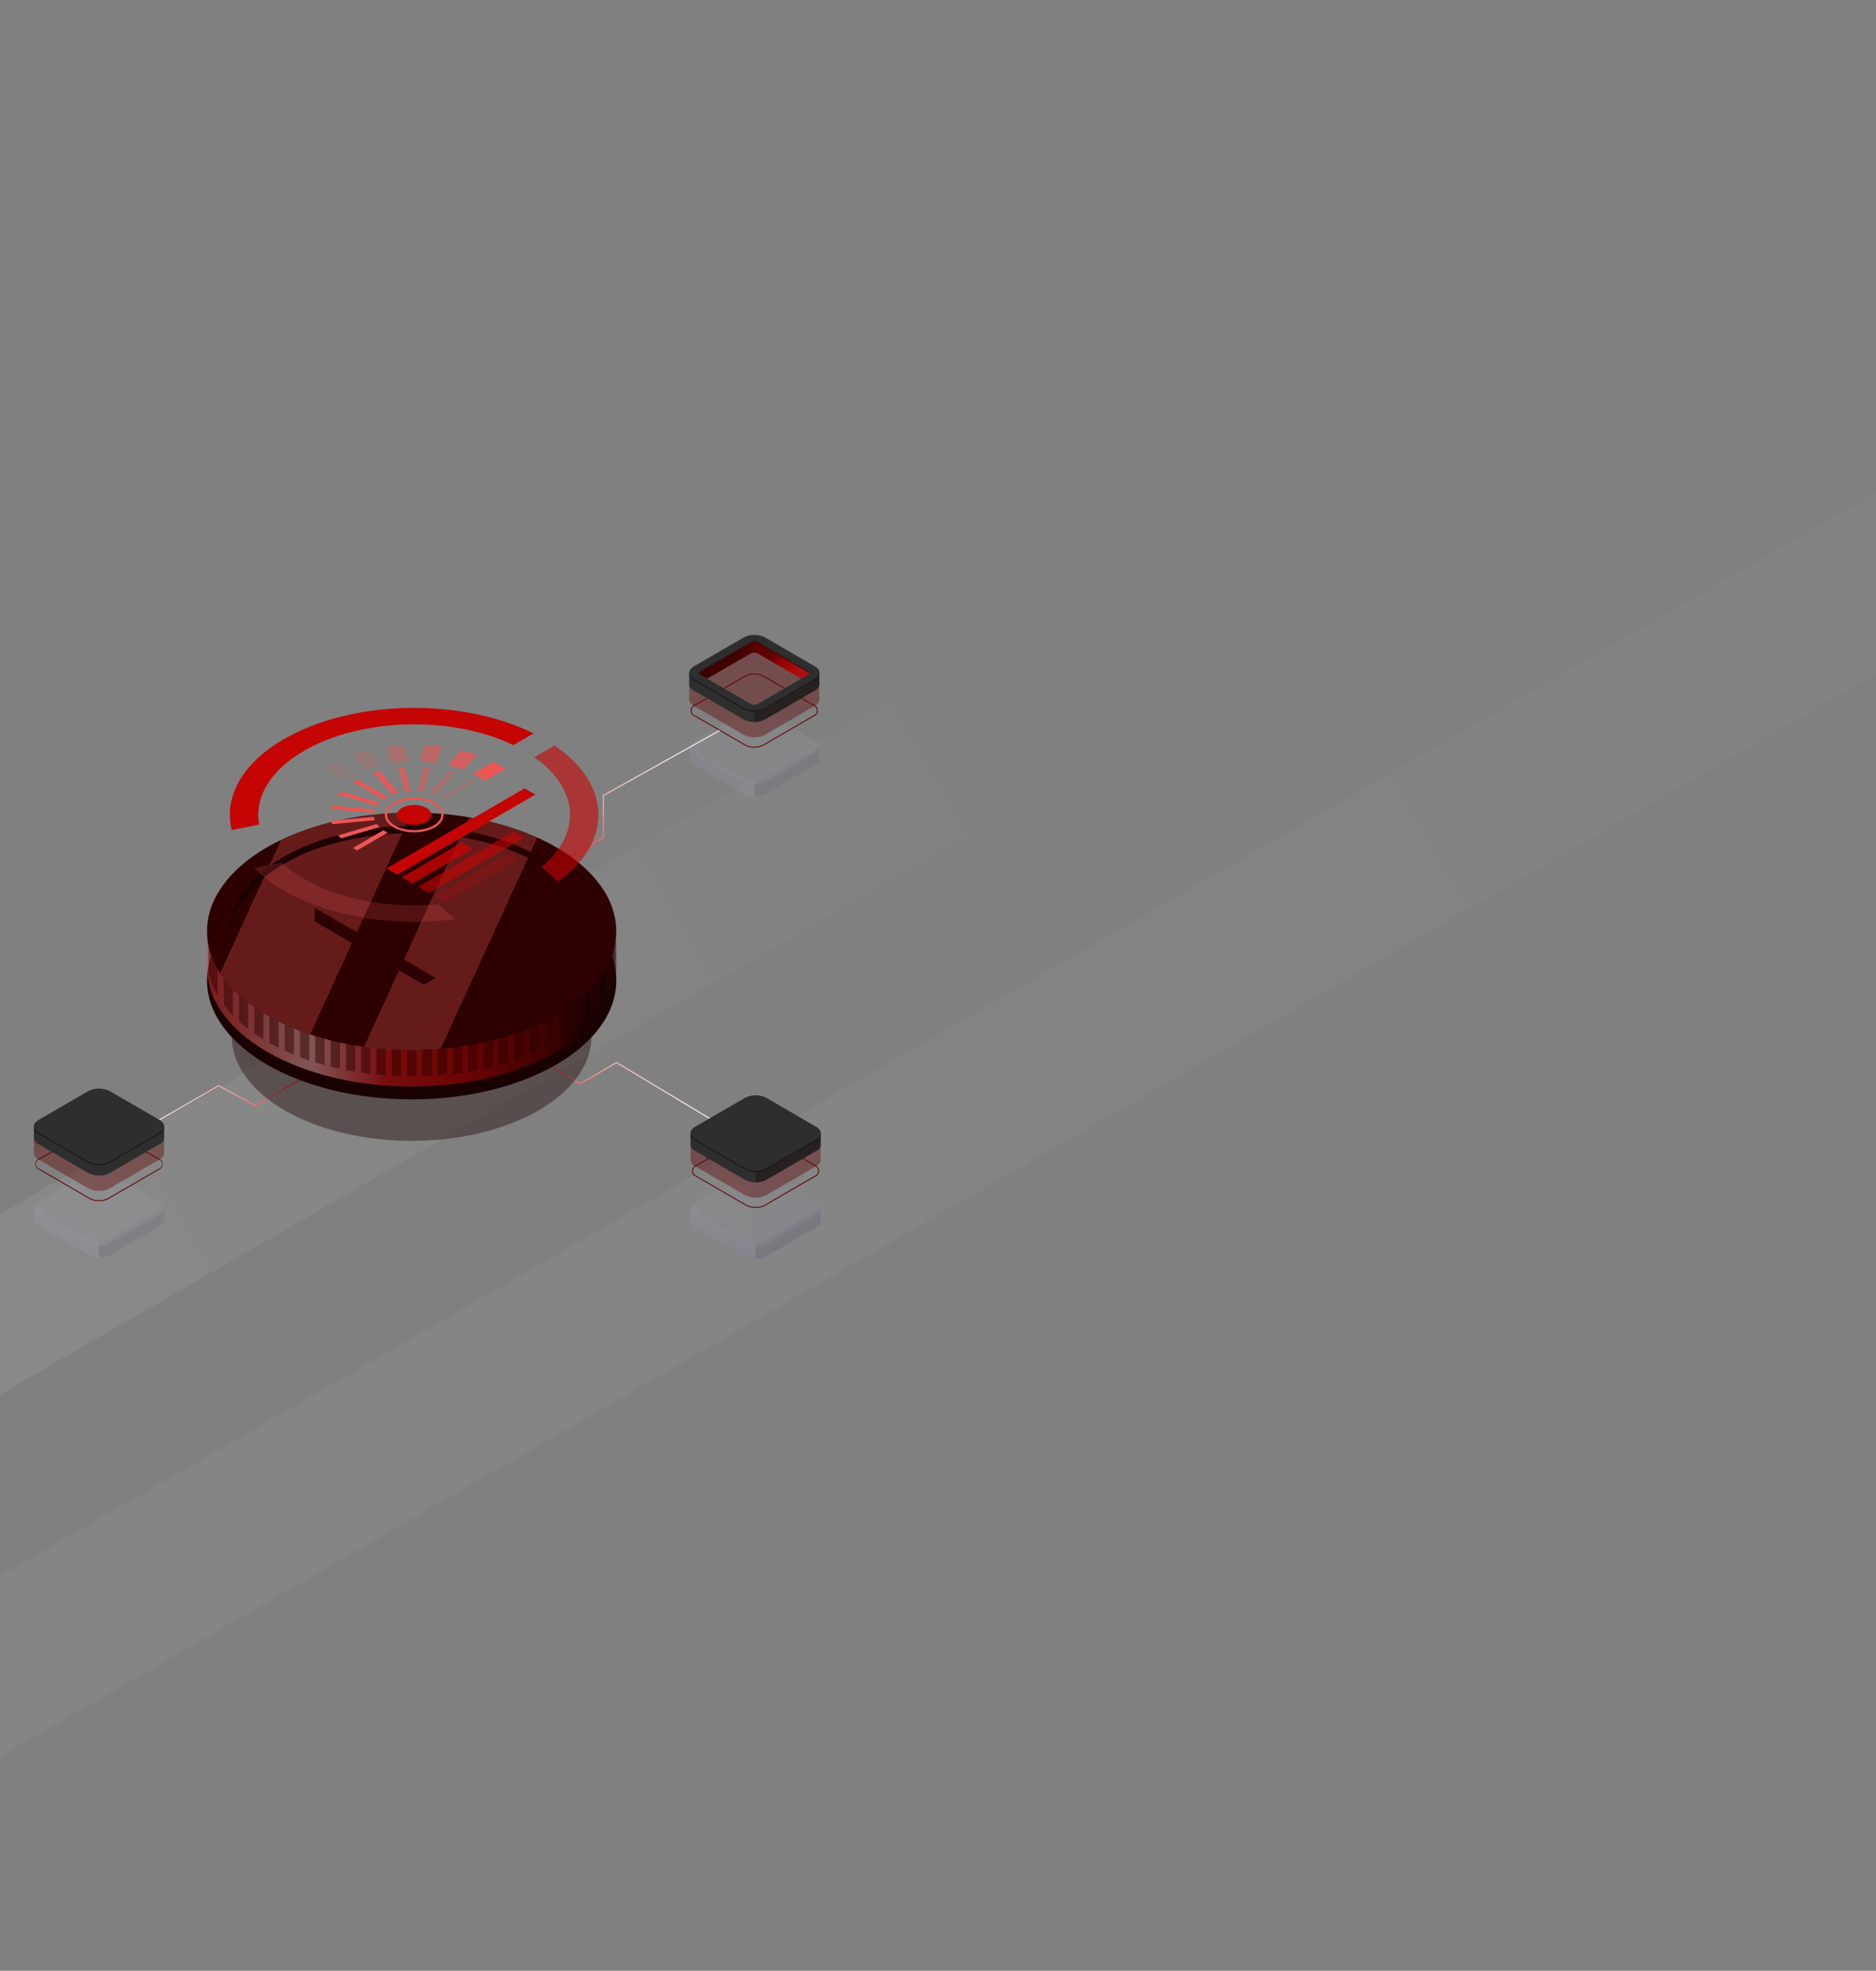 <svg width="1440" height="1513" viewBox="0 0 1440 1513" fill="none" xmlns="http://www.w3.org/2000/svg">
<rect x="0" y="0" width="1440" height="1513" fill="#808080" stroke="none"/>
<rect x="-283.438" y="1512.12" width="120" height="2816.4" transform="rotate(-120 -283.438 1512.12)" fill="url(#paint0_linear_12255_4707)"/>
<rect x="1506.47" y="62.254" width="120" height="2181.58" transform="rotate(60 1506.47 62.254)" fill="url(#paint1_linear_12255_4707)"/>
<path d="M560.685 868.803L473.261 816.248L445.466 832.356H445.143L391.008 800.302L391.331 799.488L445.466 831.38L473.261 815.271L473.907 815.597L561.008 867.99L560.685 868.803Z" fill="url(#paint2_linear_12255_4707)"/>
<g opacity="0.3">
<path opacity="0.3" d="M629.942 937.26V928.511L627.552 927.163C626.872 931.284 622.034 934.018 617.973 934.584L590.439 950.774L578.431 955.129L540.055 935.229L540.949 934.721C537.666 933.178 535.897 929.663 534.129 926.441L531.545 927.984L530.01 928.433V937.396C530.111 938.415 530.477 939.39 531.07 940.223C531.664 941.055 532.464 941.717 533.391 942.142L571.883 964.444C574.415 965.725 577.21 966.392 580.044 966.392C582.878 966.392 585.673 965.725 588.205 964.444L626.639 942.142C627.549 941.723 628.337 941.075 628.926 940.261C629.514 939.447 629.885 938.494 630.001 937.494C630.01 937.416 630.01 937.338 630.001 937.26H629.942Z" fill="url(#paint3_linear_12255_4707)"/>
<path opacity="0.3" d="M617.972 934.584L590.438 950.774L579.984 954.562V966.397C582.826 966.456 585.635 965.783 588.145 964.444L626.579 942.142C627.49 941.723 628.277 941.075 628.866 940.261C629.455 939.447 629.825 938.494 629.941 937.494C629.951 937.416 629.951 937.338 629.941 937.26V928.511L627.745 927.281H627.512C626.774 931.343 621.994 933.94 617.972 934.584Z" fill="#190101"/>
<path opacity="0.3" d="M571.883 955.539L533.449 933.237C528.941 930.64 528.941 926.382 533.449 923.766L571.883 901.464C574.415 900.183 577.21 899.516 580.044 899.516C582.879 899.516 585.674 900.183 588.205 901.464L626.639 923.766C631.128 926.382 631.128 930.64 626.639 933.237L588.205 955.539C585.676 956.829 582.88 957.501 580.044 957.501C577.208 957.501 574.412 956.829 571.883 955.539Z" fill="url(#paint4_linear_12255_4707)"/>
<g opacity="0.3">
<path opacity="0.3" d="M571.883 955.539L533.449 933.237C528.941 930.64 528.941 926.382 533.449 923.766L571.883 901.464C574.415 900.183 577.21 899.516 580.044 899.516C582.879 899.516 585.674 900.183 588.205 901.464L626.639 923.766C631.128 926.382 631.128 930.64 626.639 933.237L588.205 955.539C585.676 956.829 582.88 957.501 580.044 957.501C577.208 957.501 574.412 956.829 571.883 955.539Z" fill="#190101"/>
</g>
</g>
<path d="M579.984 927.359C577.461 927.405 574.967 926.807 572.737 925.621L534.302 903.319C533.395 902.998 532.608 902.403 532.052 901.614C531.496 900.825 531.197 899.882 531.197 898.915C531.197 897.948 531.496 897.005 532.052 896.216C532.608 895.427 533.395 894.832 534.302 894.511L572.737 872.21C574.982 871.073 577.461 870.481 579.975 870.481C582.488 870.481 584.967 871.073 587.213 872.21L625.666 894.511C626.574 894.832 627.36 895.427 627.916 896.216C628.473 897.005 628.771 897.948 628.771 898.915C628.771 899.882 628.473 900.825 627.916 901.614C627.36 902.403 626.574 902.998 625.666 903.319L587.232 925.621C585.001 926.807 582.508 927.405 579.984 927.359ZM579.984 871.155C577.578 871.106 575.198 871.671 573.067 872.795L534.633 895.097C533.835 895.364 533.141 895.876 532.649 896.561C532.156 897.246 531.892 898.07 531.892 898.915C531.892 899.76 532.156 900.584 532.649 901.269C533.141 901.954 533.835 902.467 534.633 902.733L573.067 925.035C575.209 926.123 577.575 926.69 579.975 926.69C582.374 926.69 584.741 926.123 586.882 925.035L625.316 902.694C626.114 902.428 626.809 901.915 627.301 901.23C627.793 900.545 628.057 899.721 628.057 898.876C628.057 898.031 627.793 897.207 627.301 896.522C626.809 895.837 626.114 895.325 625.316 895.058L586.882 872.756C584.754 871.648 582.381 871.097 579.984 871.155Z" fill="#5F0202"/>
<path opacity="0.4" d="M629.942 890.352V877.131L627.552 875.783C626.872 879.923 622.034 882.638 617.973 883.204L590.439 899.394L578.431 903.748L540.055 883.849L540.949 883.341C537.666 881.798 535.897 878.283 534.129 875.061L531.545 876.604L530.01 877.053V890.488C530.111 891.507 530.477 892.482 531.07 893.314C531.664 894.147 532.464 894.809 533.391 895.234L571.883 917.536C574.412 918.826 577.208 919.498 580.044 919.498C582.88 919.498 585.676 918.826 588.205 917.536L626.639 895.234C627.549 894.815 628.337 894.167 628.926 893.353C629.514 892.539 629.885 891.586 630.001 890.586C630.01 890.508 630.01 890.43 630.001 890.352H629.942Z" fill="#5F0202"/>
<path d="M629.942 878.596V869.847L627.552 868.499C626.872 872.639 622.034 875.354 617.973 875.92L590.439 892.109L578.431 896.464L540.055 876.565L540.949 876.057C537.666 874.514 535.897 870.999 534.129 867.777L531.545 869.339L530.01 869.769V878.732C530.111 879.751 530.477 880.726 531.07 881.558C531.664 882.391 532.464 883.053 533.391 883.478L571.883 905.78C574.412 907.07 577.208 907.742 580.044 907.742C582.88 907.742 585.676 907.07 588.205 905.78L626.639 883.478C627.549 883.058 628.337 882.411 628.926 881.596C629.514 880.782 629.885 879.83 630.001 878.83C630.01 878.752 630.01 878.673 630.001 878.596H629.942Z" fill="#2E2E2E"/>
<path opacity="0.3" d="M617.972 875.92L590.438 892.109L579.984 895.897V907.732C582.826 907.791 585.635 907.118 588.145 905.779L626.579 883.477C627.49 883.058 628.277 882.41 628.866 881.596C629.455 880.782 629.825 879.829 629.941 878.829C629.951 878.752 629.951 878.673 629.941 878.595V869.846L627.745 868.616H627.512C626.774 872.678 621.994 875.353 617.972 875.92Z" fill="#190101"/>
<path d="M571.883 896.835L533.449 874.533C528.941 871.916 528.941 867.659 533.449 865.061L571.883 842.818C574.412 841.528 577.208 840.856 580.044 840.856C582.88 840.856 585.676 841.528 588.205 842.818L626.639 865.12C631.128 867.717 631.128 871.975 626.639 874.591L588.147 896.835C585.623 898.106 582.839 898.768 580.015 898.768C577.192 898.768 574.408 898.106 571.883 896.835Z" fill="#2E2E2E"/>
<path d="M626.58 874.592L588.146 896.835C585.614 898.116 582.819 898.784 579.985 898.784C577.15 898.784 574.355 898.116 571.824 896.835L533.39 874.534C532.551 874.136 531.814 873.551 531.235 872.823C530.655 872.096 530.249 871.245 530.048 870.335C529.775 872.288 530.903 874.241 533.39 875.608L571.882 897.968C574.411 899.258 577.207 899.93 580.043 899.93C582.879 899.93 585.675 899.258 588.204 897.968L626.638 875.666C627.664 875.238 628.534 874.501 629.129 873.558C629.723 872.614 630.014 871.509 629.961 870.394C629.754 871.306 629.341 872.159 628.755 872.887C628.169 873.615 627.425 874.198 626.58 874.592Z" fill="#1C1C1C"/>
<path d="M80.716 884.315L167.846 833.953L195.73 849.065L196.053 849.063L250.008 818.342L249.681 817.572L195.724 848.139L167.84 833.027L167.196 833.339L80.388 883.545L80.716 884.315Z" fill="url(#paint5_linear_12255_4707)"/>
<g opacity="0.3">
<path opacity="0.3" d="M126.007 936.313V927.564L123.597 926.217C122.916 930.357 118.076 933.072 114.032 933.638L86.466 949.827L74.452 954.182L36.058 934.282L36.953 933.775C33.667 932.232 31.898 928.717 30.129 925.494L27.544 927.057L26.008 927.486V936.45C26.11 937.469 26.475 938.443 27.069 939.276C27.662 940.109 28.463 940.77 29.39 941.195L67.843 963.497C70.373 964.787 73.17 965.46 76.008 965.46C78.845 965.46 81.642 964.787 84.172 963.497L122.625 941.195C123.539 940.779 124.331 940.132 124.924 939.318C125.516 938.504 125.889 937.549 126.007 936.548C126.007 936.548 126.007 936.391 126.007 936.313Z" fill="url(#paint6_linear_12255_4707)"/>
<path opacity="0.3" d="M114.033 933.676L86.467 949.866L76.008 953.654V965.489C78.851 965.547 81.661 964.875 84.173 963.536L122.625 941.234C123.539 940.817 124.331 940.17 124.924 939.356C125.516 938.542 125.89 937.588 126.008 936.586C126.008 936.586 126.008 936.43 126.008 936.352V927.603L123.791 926.373H123.558C122.819 930.396 118.037 933.071 114.033 933.676Z" fill="#190101"/>
<path opacity="0.3" d="M67.843 954.612L29.39 932.31C24.88 929.693 24.88 925.436 29.39 922.838L67.843 900.478C70.373 899.188 73.17 898.516 76.008 898.516C78.845 898.516 81.642 899.188 84.172 900.478L122.625 922.78C127.115 925.377 127.115 929.634 122.625 932.251L84.172 954.612C81.639 955.892 78.843 956.56 76.008 956.56C73.172 956.56 70.376 955.892 67.843 954.612Z" fill="url(#paint7_linear_12255_4707)"/>
<g opacity="0.3">
<path opacity="0.3" d="M67.843 954.611L29.39 932.31C24.88 929.693 24.88 925.436 29.39 922.838L67.843 900.478C70.373 899.188 73.17 898.516 76.008 898.516C78.845 898.516 81.642 899.188 84.172 900.478L122.625 922.78C127.115 925.377 127.115 929.634 122.625 932.251L84.172 954.611C81.639 955.892 78.843 956.56 76.008 956.56C73.172 956.56 70.376 955.892 67.843 954.611Z" fill="#190101"/>
</g>
</g>
<path d="M76.007 922.155C73.482 922.21 70.985 921.612 68.756 920.417L30.304 898.115C29.402 897.791 28.623 897.195 28.072 896.408C27.52 895.621 27.225 894.683 27.225 893.721C27.225 892.759 27.52 891.821 28.072 891.034C28.623 890.248 29.402 889.652 30.304 889.327L68.756 867.025C71.003 865.88 73.488 865.282 76.007 865.282C78.527 865.282 81.012 865.88 83.259 867.025L121.711 889.327C122.612 889.652 123.392 890.248 123.943 891.034C124.494 891.821 124.79 892.759 124.79 893.721C124.79 894.683 124.494 895.621 123.943 896.408C123.392 897.195 122.612 897.791 121.711 898.115L83.259 920.417C81.03 921.612 78.533 922.21 76.007 922.155ZM69.087 919.831C71.23 920.919 73.597 921.486 75.998 921.486C78.399 921.486 80.766 920.919 82.909 919.831L121.361 897.529C122.22 897.333 122.987 896.849 123.536 896.157C124.086 895.465 124.385 894.606 124.385 893.721C124.385 892.836 124.086 891.977 123.536 891.285C122.987 890.594 122.22 890.11 121.361 889.913L82.909 867.611C80.769 866.514 78.4 865.942 75.998 865.942C73.595 865.942 71.227 866.514 69.087 867.611L30.634 889.913C29.776 890.11 29.008 890.594 28.459 891.285C27.91 891.977 27.61 892.836 27.61 893.721C27.61 894.606 27.91 895.465 28.459 896.157C29.008 896.849 29.776 897.333 30.634 897.529L69.087 919.831Z" fill="#5F0202"/>
<path opacity="0.4" d="M126.007 885.168V871.927L123.597 870.58C122.916 874.72 118.076 877.434 114.032 878L86.466 894.19L74.452 898.525L36.058 878.625L36.953 878.118C33.667 876.575 31.898 873.06 30.129 869.837L27.544 871.4L26.008 871.829V885.285C26.101 886.304 26.464 887.279 27.059 888.11C27.653 888.941 28.458 889.597 29.39 890.011L67.843 912.312C70.373 913.602 73.17 914.275 76.008 914.275C78.845 914.275 81.642 913.602 84.172 912.312L122.625 890.011C123.539 889.594 124.331 888.947 124.924 888.133C125.516 887.319 125.889 886.365 126.007 885.363C126.007 885.363 126.007 885.207 126.007 885.128V885.168Z" fill="#5F0202"/>
<path d="M126.007 873.392V864.643L123.597 863.295C122.916 867.435 118.076 870.15 114.032 870.716L86.466 886.906L74.452 891.26L36.058 871.361L36.953 870.853C33.667 869.31 31.898 865.795 30.129 862.592L27.544 864.135L26.008 864.565V873.548C26.113 874.563 26.48 875.534 27.073 876.363C27.667 877.192 28.465 877.851 29.39 878.274L67.843 900.576C70.373 901.866 73.17 902.538 76.008 902.538C78.845 902.538 81.642 901.866 84.172 900.576L122.625 878.274C123.539 877.857 124.331 877.21 124.924 876.396C125.516 875.582 125.889 874.628 126.007 873.626C126.007 873.626 126.007 873.47 126.007 873.392Z" fill="#2E2E2E"/>
<path d="M67.843 891.69L29.39 869.388C24.88 866.771 24.88 862.514 29.39 859.917L67.843 837.615C70.373 836.325 73.17 835.653 76.008 835.653C78.845 835.653 81.642 836.325 84.172 837.615L122.625 859.917C127.115 862.534 127.115 866.771 122.625 869.388L84.172 891.69C81.642 892.98 78.845 893.652 76.008 893.652C73.17 893.652 70.373 892.98 67.843 891.69Z" fill="#2E2E2E"/>
<path d="M122.623 869.389L84.171 891.69C81.641 892.98 78.844 893.653 76.006 893.653C73.169 893.653 70.372 892.98 67.841 891.69L29.389 869.389C28.55 868.991 27.812 868.406 27.233 867.678C26.653 866.951 26.247 866.099 26.045 865.19C26.001 866.309 26.297 867.415 26.895 868.361C27.492 869.306 28.362 870.046 29.389 870.482L67.841 892.784C70.374 894.065 73.171 894.732 76.006 894.732C78.842 894.732 81.638 894.065 84.171 892.784L122.623 870.482C123.65 870.048 124.519 869.307 125.114 868.361C125.708 867.415 125.999 866.308 125.948 865.19C125.749 866.098 125.347 866.949 124.77 867.677C124.194 868.404 123.46 868.99 122.623 869.389Z" fill="#1C1C1C"/>
<g opacity="0.3">
<path opacity="0.3" d="M628.911 582.398V573.649L626.503 572.302C625.823 576.423 620.987 579.157 616.948 579.723L589.408 595.893L577.406 600.267L539.049 580.367L539.942 579.84C536.66 578.317 534.892 574.782 533.125 571.579L530.542 573.122L529.008 573.552V582.535C529.099 583.555 529.461 584.531 530.055 585.362C530.65 586.194 531.455 586.849 532.387 587.261L570.803 609.563C573.33 610.853 576.125 611.525 578.959 611.525C581.794 611.525 584.589 610.853 587.116 609.563L625.532 587.261C626.445 586.844 627.236 586.198 627.828 585.383C628.42 584.569 628.793 583.615 628.911 582.613V582.398Z" fill="url(#paint8_linear_12255_4707)"/>
<path opacity="0.3" d="M616.947 579.723L589.408 595.893L578.959 599.701V611.535C581.799 611.594 584.607 610.922 587.116 609.582L625.531 587.28C626.445 586.864 627.236 586.217 627.828 585.403C628.42 584.588 628.793 583.634 628.911 582.633V582.418V573.669L626.716 572.439H626.483C625.706 576.481 620.948 579.156 616.947 579.723Z" fill="#190101"/>
<path opacity="0.3" d="M570.803 600.677L532.485 578.375C527.979 575.758 527.979 571.521 532.485 568.904L570.803 546.524C573.331 545.234 576.125 544.562 578.96 544.562C581.795 544.562 584.589 545.234 587.117 546.524L625.532 568.826C630.038 571.442 630.038 575.68 625.532 578.297L587.117 600.599C584.595 601.901 581.804 602.587 578.969 602.6C576.135 602.614 573.337 601.955 570.803 600.677Z" fill="url(#paint9_linear_12255_4707)"/>
<g opacity="0.3">
<path opacity="0.3" d="M570.803 600.677L532.485 578.375C527.979 575.758 527.979 571.521 532.485 568.904L570.803 546.524C573.331 545.234 576.125 544.562 578.96 544.562C581.795 544.562 584.589 545.234 587.117 546.524L625.532 568.826C630.038 571.442 630.038 575.68 625.532 578.297L587.117 600.599C584.595 601.901 581.804 602.587 578.969 602.6C576.135 602.614 573.337 601.955 570.803 600.677Z" fill="#190101"/>
</g>
</g>
<path d="M578.961 573.962C576.439 574.008 573.946 573.41 571.716 572.224L533.301 549.922C532.394 549.602 531.608 549.006 531.052 548.217C530.496 547.428 530.197 546.485 530.197 545.518C530.197 544.551 530.496 543.608 531.052 542.82C531.608 542.031 532.394 541.435 533.301 541.115L571.716 518.813C573.964 517.676 576.445 517.084 578.961 517.084C581.476 517.084 583.957 517.676 586.205 518.813L624.62 541.115C625.527 541.435 626.313 542.031 626.869 542.82C627.425 543.608 627.724 544.551 627.724 545.518C627.724 546.485 627.425 547.428 626.869 548.217C626.313 549.006 625.527 549.602 624.62 549.922L586.205 572.224C583.975 573.41 581.483 574.008 578.961 573.962ZM578.961 517.739C576.56 517.697 574.188 518.268 572.066 519.399L533.631 541.7C532.834 541.967 532.14 542.479 531.648 543.164C531.156 543.85 530.891 544.673 530.891 545.518C530.891 546.363 531.156 547.187 531.648 547.872C532.14 548.558 532.834 549.07 533.631 549.336L572.066 571.638C574.207 572.726 576.572 573.293 578.97 573.293C581.369 573.293 583.734 572.726 585.875 571.638L624.29 549.336C625.088 549.07 625.781 548.558 626.273 547.872C626.765 547.187 627.03 546.363 627.03 545.518C627.03 544.673 626.765 543.85 626.273 543.164C625.781 542.479 625.088 541.967 624.29 541.7L585.875 519.399C583.746 518.268 581.368 517.697 578.961 517.739Z" fill="#5F0202"/>
<path opacity="0.4" d="M628.911 536.955V523.734L626.503 522.387C625.823 526.507 620.987 529.241 616.948 529.807L589.408 545.997L577.406 550.43L539.049 530.53L539.942 530.022C536.66 528.479 534.892 524.964 533.125 521.742L530.542 523.285L529.008 523.734V537.17C529.132 538.185 529.518 539.15 530.128 539.969C530.737 540.788 531.55 541.432 532.484 541.837L570.803 564.1C573.33 565.39 576.125 566.062 578.959 566.062C581.794 566.062 584.589 565.39 587.116 564.1L625.532 541.798C626.445 541.381 627.236 540.735 627.828 539.92C628.42 539.106 628.793 538.152 628.911 537.15V536.916V536.955Z" fill="#5F0202"/>
<path d="M628.911 525.199V516.45L626.503 515.102C625.823 519.223 620.987 521.957 616.948 522.523L589.408 538.712L577.406 543.067L539.049 523.089L539.942 522.582C536.66 521.039 534.892 517.524 533.125 514.302L530.542 515.844L529.008 516.293V525.257C529.109 526.276 529.475 527.25 530.068 528.083C530.661 528.916 531.461 529.578 532.387 530.003L570.803 552.383C573.333 553.663 576.126 554.331 578.959 554.331C581.792 554.331 584.586 553.663 587.116 552.383L625.532 530.081C626.445 529.664 627.236 529.017 627.828 528.203C628.42 527.389 628.793 526.435 628.911 525.433V525.199Z" fill="#2E2E2E"/>
<path opacity="0.3" d="M616.947 522.524L589.408 538.713L578.959 542.502V554.336C581.799 554.395 584.607 553.722 587.116 552.383L625.531 530.081C626.445 529.665 627.236 529.018 627.828 528.204C628.42 527.389 628.793 526.435 628.911 525.433V525.199V516.45L626.716 515.22H626.483C625.706 519.282 620.948 521.957 616.947 522.524Z" fill="#190101"/>
<path d="M539.942 522.659L576.357 501.608C577.168 501.199 578.062 500.986 578.969 500.986C579.876 500.986 580.771 501.199 581.581 501.608L617.336 522.367L616.948 522.601C620.987 522.035 625.823 519.301 626.503 515.18L586.359 492.722L574.706 489.617L565.19 495.241L533.145 514.457C534.892 517.602 536.66 521.136 539.942 522.659Z" fill="url(#paint10_linear_12255_4707)"/>
<path opacity="0.3" d="M578.959 490.691L574.687 489.539L565.17 495.163L533.125 514.379C534.892 517.602 536.66 521.117 539.942 522.66L576.357 501.608C577.153 501.166 578.051 500.944 578.959 500.963V490.691Z" fill="#190101"/>
<path d="M570.803 543.477L532.485 521.137C527.979 518.539 527.979 514.282 532.485 511.665L570.9 489.363C573.431 488.082 576.224 487.415 579.057 487.415C581.89 487.415 584.684 488.082 587.214 489.363L625.629 511.665C630.135 514.282 630.135 518.539 625.629 521.137L587.214 543.438C584.677 544.751 581.866 545.438 579.013 545.445C576.16 545.452 573.346 544.778 570.803 543.477ZM581.582 492.703C580.771 492.294 579.877 492.081 578.97 492.081C578.063 492.081 577.168 492.294 576.358 492.703L537.942 515.005C537.622 515.109 537.343 515.313 537.145 515.586C536.948 515.86 536.841 516.189 536.841 516.528C536.841 516.866 536.948 517.196 537.145 517.469C537.343 517.743 537.622 517.947 537.942 518.051L576.358 540.353C577.168 540.762 578.063 540.975 578.97 540.975C579.877 540.975 580.771 540.762 581.582 540.353L619.997 518.051C620.308 517.937 620.577 517.73 620.767 517.458C620.956 517.185 621.058 516.86 621.058 516.528C621.058 516.195 620.956 515.87 620.767 515.598C620.577 515.325 620.308 515.118 619.997 515.005L581.582 492.703Z" fill="#2E2E2E"/>
<path d="M619.996 514.926L581.58 492.624C580.77 492.216 579.875 492.003 578.968 492.003C578.061 492.003 577.167 492.216 576.356 492.624L537.941 514.926C536.969 515.493 536.659 516.274 536.969 516.996C537.188 516.58 537.527 516.24 537.941 516.02L576.356 493.796C577.167 493.387 578.061 493.174 578.968 493.174C579.875 493.174 580.77 493.387 581.58 493.796L619.996 516.098C620.405 516.318 620.737 516.659 620.947 517.074C621.258 516.274 620.947 515.493 619.996 514.926Z" fill="#1C1C1C"/>
<path d="M625.533 521.136L587.117 543.438C584.59 544.728 581.795 545.4 578.96 545.4C576.126 545.4 573.331 544.728 570.804 543.438L532.485 521.136C531.647 520.744 530.909 520.164 530.33 519.439C529.75 518.714 529.345 517.865 529.145 516.957C529.102 518.073 529.398 519.176 529.995 520.119C530.592 521.061 531.461 521.797 532.485 522.23L570.804 544.571C573.331 545.861 576.126 546.533 578.96 546.533C581.795 546.533 584.59 545.861 587.117 544.571L625.533 522.269C626.557 521.836 627.426 521.1 628.023 520.158C628.62 519.215 628.916 518.113 628.873 516.996C628.668 517.897 628.26 518.738 627.681 519.456C627.102 520.174 626.367 520.748 625.533 521.136Z" fill="#1C1C1C"/>
<path d="M571.889 542.853L533.474 520.551C529.589 518.285 529.589 514.692 533.474 512.349L571.889 490.047C574.078 488.922 576.501 488.336 578.958 488.336C581.416 488.336 583.839 488.922 586.028 490.047L624.443 512.349C628.327 514.614 628.327 518.207 624.443 520.551L586.028 542.853C583.839 543.977 581.416 544.563 578.958 544.563C576.501 544.563 574.078 543.977 571.889 542.853ZM582.648 492.078C581.506 491.49 580.242 491.184 578.958 491.184C577.675 491.184 576.411 491.49 575.268 492.078L536.853 514.302C536.405 514.452 536.016 514.741 535.74 515.126C535.464 515.512 535.315 515.975 535.315 516.45C535.315 516.925 535.464 517.388 535.74 517.773C536.016 518.159 536.405 518.447 536.853 518.598L575.21 540.9C576.356 541.477 577.619 541.778 578.9 541.778C580.181 541.778 581.445 541.477 582.59 540.9L621.025 518.598C621.473 518.447 621.862 518.159 622.138 517.773C622.414 517.388 622.563 516.925 622.563 516.45C622.563 515.975 622.414 515.512 622.138 515.126C621.862 514.741 621.473 514.452 621.025 514.302L582.648 492.078Z" fill="#2E2E2E"/>
<path opacity="0.4" d="M581.583 492.624C580.772 492.216 579.878 492.003 578.971 492.003C578.064 492.003 577.169 492.216 576.358 492.624L537.943 514.926C537.623 515.031 537.344 515.234 537.146 515.508C536.948 515.782 536.842 516.111 536.842 516.45C536.842 516.788 536.948 517.117 537.146 517.391C537.344 517.665 537.623 517.868 537.943 517.973L576.358 540.275C577.169 540.683 578.064 540.896 578.971 540.896C579.878 540.896 580.772 540.683 581.583 540.275L619.998 517.973C620.309 517.859 620.578 517.652 620.767 517.379C620.957 517.107 621.059 516.782 621.059 516.45C621.059 516.117 620.957 515.792 620.767 515.52C620.578 515.247 620.309 515.04 619.998 514.926L581.583 492.624Z" fill="#5F0202"/>
<path d="M552.602 561.186L463.582 610.965L463.572 643.2L463.41 643.481L408.709 674.55L408.169 673.862L462.73 642.712L462.741 610.477L463.344 610.077L552.062 560.498L552.602 561.186Z" fill="url(#paint11_linear_12255_4707)"/>
<path opacity="0.4" d="M315.968 875.835C392.184 875.835 453.969 839.969 453.969 795.725C453.969 751.481 392.184 715.615 315.968 715.615C239.752 715.615 177.967 751.481 177.967 795.725C177.967 839.969 239.752 875.835 315.968 875.835Z" fill="#190101"/>
<path d="M315.969 843.984C402.716 843.984 473.039 803.162 473.039 752.804C473.039 702.447 402.716 661.624 315.969 661.624C229.221 661.624 158.898 702.447 158.898 752.804C158.898 803.162 229.221 843.984 315.969 843.984Z" fill="url(#paint12_linear_12255_4707)"/>
<path opacity="0.48" d="M473.055 722.781H469.173C462.869 706.544 448.831 691.102 427.044 678.471C365.707 642.858 266.247 642.858 204.988 678.471C184.413 690.415 170.825 704.842 163.977 720.096H159.055V740.315C157.828 764.53 173.139 788.98 204.988 807.451C266.325 843.048 365.785 843.048 427.122 807.451C457.791 789.636 473.133 766.31 473.133 742.969L473.055 722.781Z" fill="url(#paint13_linear_12255_4707)"/>
<path opacity="0.48" d="M469.174 714.943C468.956 714.381 468.723 713.819 468.475 713.257V699.97H460.245V699.018C458.094 696.117 455.76 693.358 453.257 690.758V699.97H448.598V686.184C446.414 684.185 444.074 682.228 441.579 680.313V700.001H436.921V676.816C434.669 675.255 432.262 673.693 429.871 672.226V699.923H425.213V669.478C422.914 668.177 420.559 666.928 418.147 665.731V699.923H413.489V663.56C411.159 662.519 408.799 661.479 406.408 660.438V699.923H401.749V667.994H394.653V699.97H389.994V676.816H382.866V700.017H378.208V685.59H371.065V700.017H366.499V694.38H359.403V700.017H272.661V694.38H265.487V700.017H260.922V685.59H253.81V700.017H249.151V676.816H242.023V700.017H237.365V667.994H230.268V699.97H225.61V660.453C223.219 661.432 220.858 662.473 218.529 663.576V700.017H213.87V665.746C211.463 666.948 209.103 668.182 206.805 669.478V699.97H202.146V672.226C199.693 673.704 197.343 675.228 195.097 676.8V699.97H190.438V680.235C187.938 682.14 185.609 684.107 183.419 686.106V699.97H178.761V690.602C176.267 693.204 173.933 695.957 171.773 698.846V699.892H163.543V712.148H160.049V746.044C161.411 752.373 163.764 758.444 167.021 764.03V742.906H171.773V771.275C173.924 774.165 176.259 776.913 178.761 779.503V742.906H183.419V784.093C185.609 786.076 187.953 788.043 190.438 789.948V742.906H195.097V793.383C197.353 794.944 199.703 796.474 202.146 797.973V742.906H206.805V800.674C209.103 801.954 211.458 803.198 213.87 804.405V742.906H218.529V806.654C220.858 807.695 223.219 808.735 225.61 809.776V742.953H230.268V811.65C232.598 812.54 234.927 813.383 237.365 814.195V742.906H242.023V815.569C244.384 816.303 246.682 816.99 249.151 817.645V742.906H253.81V818.894C256.17 819.472 258.546 820.034 260.953 820.549V742.953H265.518V821.502C267.894 821.97 270.285 822.392 272.692 822.798V742.906H277.242V823.453C279.618 823.812 282.025 824.125 284.432 824.421V742.906H288.95V824.921C291.342 825.155 293.749 825.358 296.171 825.545V742.906H300.659V825.842C303.081 825.967 305.488 826.076 307.911 826.154V742.906H312.383V826.248C314.826 826.248 317.264 826.248 319.697 826.248V742.906H324.169V826.154C326.591 826.154 328.998 825.967 331.421 825.842V742.906H335.908V825.545C338.331 825.358 340.738 825.155 343.129 824.905V742.906H347.648V824.406C350.055 824.125 352.462 823.797 354.838 823.453V742.906H359.403V822.735C361.81 822.345 364.201 821.908 366.577 821.439V742.906H371.142V820.456C373.549 819.925 375.925 819.378 378.286 818.785V742.906H382.944V817.63C385.335 816.974 387.711 816.271 390.072 815.553V742.906H394.73V814.054C397.122 813.258 399.497 812.493 401.827 811.525V742.906H406.485V809.698C408.877 808.715 411.237 807.7 413.566 806.576V742.906H418.225V804.405C420.637 803.198 422.992 801.954 425.29 800.674V742.906H429.949V797.942C432.402 796.443 434.752 794.908 436.999 793.336V742.906H441.657V789.901C444.142 787.975 446.481 786.019 448.676 784.03V742.906H453.335V779.456C455.841 776.86 458.176 774.101 460.322 771.197V742.906H464.996V763.968C468.279 758.333 470.633 752.201 471.969 745.81V714.958L469.174 714.943Z" fill="#2D0101"/>
<path d="M315.969 806.155C402.716 806.155 473.039 765.332 473.039 714.974C473.039 664.617 402.716 623.794 315.969 623.794C229.221 623.794 158.898 664.617 158.898 714.974C158.898 765.332 229.221 806.155 315.969 806.155Z" fill="url(#paint14_linear_12255_4707)"/>
<path opacity="0.3" d="M316.031 623.732C280.44 623.732 244.849 630.711 215.873 644.653L169.008 747.074C176.648 758.862 188.589 769.901 204.91 779.378C215.442 785.408 226.562 790.336 238.094 794.085L316.031 623.732Z" fill="#EA5757"/>
<path opacity="0.3" d="M360.038 627.448L279.414 803.656C298.897 806.316 318.609 806.84 338.205 805.217L412.415 643.014C395.687 635.602 378.085 630.371 360.038 627.448Z" fill="#EA5757"/>
<g opacity="0.05">
<path opacity="0.05" d="M315.969 795.725C392.794 795.725 455.073 759.572 455.073 714.974C455.073 670.377 392.794 634.224 315.969 634.224C239.144 634.224 176.865 670.377 176.865 714.974C176.865 759.572 239.144 795.725 315.969 795.725Z" fill="url(#paint15_linear_12255_4707)"/>
<g opacity="0.05">
<path opacity="0.05" d="M67.499 714.631L66.008 713.757L308.345 573.083L309.835 573.958L67.499 714.631Z" fill="#EA5757"/>
<path opacity="0.05" d="M71.768 717.097L70.277 716.239L312.614 575.565L314.105 576.424L71.768 717.097Z" fill="#EA5757"/>
<path opacity="0.05" d="M76.04 719.581L74.549 718.722L316.886 578.049L318.376 578.907L76.04 719.581Z" fill="#EA5757"/>
<path opacity="0.05" d="M80.309 722.063L78.818 721.204L321.155 580.531L322.646 581.389L80.309 722.063Z" fill="#EA5757"/>
<path opacity="0.05" d="M84.581 724.545L83.09 723.671L325.427 582.998L326.917 583.872L84.581 724.545Z" fill="#EA5757"/>
<path opacity="0.05" d="M88.85 727.012L87.359 726.153L329.696 585.48L331.187 586.339L88.85 727.012Z" fill="#EA5757"/>
<path opacity="0.05" d="M93.12 729.494L91.629 728.635L333.966 587.962L335.441 588.821L93.12 729.494Z" fill="#EA5757"/>
<path opacity="0.05" d="M97.391 731.977L95.9 731.118L338.237 590.445L339.712 591.303L97.391 731.977Z" fill="#EA5757"/>
<path opacity="0.05" d="M101.661 734.46L100.17 733.585L342.507 592.912L343.982 593.771L101.661 734.46Z" fill="#EA5757"/>
<path opacity="0.05" d="M105.932 736.926L104.441 736.068L346.778 595.394L348.254 596.253L105.932 736.926Z" fill="#EA5757"/>
<path opacity="0.05" d="M110.186 739.409L108.711 738.55L351.048 597.877L352.523 598.735L110.186 739.409Z" fill="#EA5757"/>
<path opacity="0.05" d="M114.456 741.891L112.98 741.033L355.317 600.359L356.793 601.218L114.456 741.891Z" fill="#EA5757"/>
<path opacity="0.05" d="M118.727 744.358L117.252 743.499L359.589 602.826L361.064 603.685L118.727 744.358Z" fill="#EA5757"/>
<path opacity="0.05" d="M122.999 746.841L121.523 745.982L363.86 605.309L365.336 606.167L122.999 746.841Z" fill="#EA5757"/>
<path opacity="0.05" d="M127.268 749.323L125.793 748.464L368.13 607.791L369.605 608.649L127.268 749.323Z" fill="#EA5757"/>
<path opacity="0.05" d="M131.538 751.805L130.047 750.947L372.384 610.258L373.874 611.132L131.538 751.805Z" fill="#EA5757"/>
<path opacity="0.05" d="M135.809 754.288L134.318 753.414L376.655 612.74L378.146 613.599L135.809 754.288Z" fill="#EA5757"/>
<path opacity="0.05" d="M140.079 756.755L138.588 755.896L380.925 615.223L382.416 616.082L140.079 756.755Z" fill="#EA5757"/>
<path opacity="0.05" d="M144.35 759.237L142.859 758.379L385.196 617.705L386.687 618.564L144.35 759.237Z" fill="#EA5757"/>
<path opacity="0.05" d="M148.62 761.72L147.129 760.846L389.466 620.172L390.957 621.047L148.62 761.72Z" fill="#EA5757"/>
<path opacity="0.05" d="M152.889 764.186L151.398 763.328L393.735 622.654L395.226 623.513L152.889 764.186Z" fill="#EA5757"/>
<path opacity="0.05" d="M157.161 766.669L155.67 765.81L398.007 625.137L399.498 625.996L157.161 766.669Z" fill="#EA5757"/>
<path opacity="0.05" d="M161.43 769.152L159.939 768.293L402.276 627.62L403.767 628.479L161.43 769.152Z" fill="#EA5757"/>
<path opacity="0.05" d="M165.702 771.634L164.211 770.775L406.548 630.086L408.039 630.961L165.702 771.634Z" fill="#EA5757"/>
<path opacity="0.05" d="M169.971 774.1L168.48 773.242L410.817 632.568L412.308 633.427L169.971 774.1Z" fill="#EA5757"/>
<path opacity="0.05" d="M174.241 776.583L172.75 775.724L415.087 635.051L416.562 635.909L174.241 776.583Z" fill="#EA5757"/>
<path opacity="0.05" d="M178.512 779.065L177.021 778.207L419.358 637.533L420.834 638.392L178.512 779.065Z" fill="#EA5757"/>
<path opacity="0.05" d="M182.766 781.548L181.291 780.674L423.628 640L425.103 640.875L182.766 781.548Z" fill="#EA5757"/>
<path opacity="0.05" d="M187.038 784.015L185.562 783.156L427.899 642.483L429.375 643.342L187.038 784.015Z" fill="#EA5757"/>
<path opacity="0.05" d="M191.307 786.497L189.832 785.639L432.169 644.965L433.644 645.824L191.307 786.497Z" fill="#EA5757"/>
<path opacity="0.05" d="M195.577 788.979L194.102 788.121L436.438 647.447L437.914 648.306L195.577 788.979Z" fill="#EA5757"/>
<path opacity="0.05" d="M199.848 791.462L198.373 790.588L440.71 649.915L442.185 650.774L199.848 791.462Z" fill="#EA5757"/>
<path opacity="0.05" d="M204.118 793.929L202.643 793.07L444.964 652.397L446.455 653.256L204.118 793.929Z" fill="#EA5757"/>
<path opacity="0.05" d="M208.389 796.412L206.914 795.553L449.251 654.88L450.726 655.738L208.389 796.412Z" fill="#EA5757"/>
<path opacity="0.05" d="M212.659 798.894L211.184 798.036L453.505 657.347L454.996 658.221L212.659 798.894Z" fill="#EA5757"/>
<path opacity="0.05" d="M216.928 801.377L215.453 800.502L457.774 659.829L459.265 660.703L216.928 801.377Z" fill="#EA5757"/>
<path opacity="0.05" d="M221.2 803.843L219.709 802.984L462.046 662.311L463.537 663.17L221.2 803.843Z" fill="#EA5757"/>
<path opacity="0.05" d="M225.471 806.326L223.98 805.468L466.317 664.794L467.808 665.653L225.471 806.326Z" fill="#EA5757"/>
<path opacity="0.05" d="M229.741 808.808L228.25 807.95L470.587 667.261L472.078 668.135L229.741 808.808Z" fill="#EA5757"/>
<path opacity="0.05" d="M234.01 811.291L232.52 810.417L474.856 669.743L476.347 670.618L234.01 811.291Z" fill="#EA5757"/>
<path opacity="0.05" d="M238.28 813.758L236.789 812.899L479.126 672.226L480.617 673.084L238.28 813.758Z" fill="#EA5757"/>
<path opacity="0.05" d="M242.553 816.24L241.062 815.381L483.399 674.708L484.89 675.567L242.553 816.24Z" fill="#EA5757"/>
<path opacity="0.05" d="M246.823 818.723L245.332 817.864L487.669 677.191L489.16 678.05L246.823 818.723Z" fill="#EA5757"/>
<path opacity="0.05" d="M251.092 821.206L249.602 820.331L491.938 679.658L493.429 680.517L251.092 821.206Z" fill="#EA5757"/>
<path opacity="0.05" d="M255.362 823.672L253.871 822.814L496.208 682.14L497.699 682.999L255.362 823.672Z" fill="#EA5757"/>
<path opacity="0.05" d="M259.633 826.154L258.143 825.296L500.479 684.622L501.97 685.481L259.633 826.154Z" fill="#EA5757"/>
<path opacity="0.05" d="M263.903 828.637L262.412 827.778L504.749 687.089L506.24 687.964L263.903 828.637Z" fill="#EA5757"/>
<path opacity="0.05" d="M268.174 831.104L266.684 830.245L509.02 689.572L510.496 690.43L268.174 831.104Z" fill="#EA5757"/>
<path opacity="0.05" d="M272.444 833.587L270.953 832.728L513.29 692.055L514.765 692.913L272.444 833.587Z" fill="#EA5757"/>
<path opacity="0.05" d="M276.698 836.069L275.223 835.21L517.56 694.537L519.035 695.396L276.698 836.069Z" fill="#EA5757"/>
<path opacity="0.05" d="M280.967 838.552L279.492 837.693L521.829 697.004L523.304 697.878L280.967 838.552Z" fill="#EA5757"/>
<path opacity="0.05" d="M285.241 841.018L283.766 840.159L526.103 699.486L527.578 700.345L285.241 841.018Z" fill="#EA5757"/>
<path opacity="0.05" d="M289.51 843.5L288.035 842.642L530.372 701.968L531.847 702.827L289.51 843.5Z" fill="#EA5757"/>
<path opacity="0.05" d="M293.78 845.984L292.305 845.125L534.642 704.452L536.117 705.31L293.78 845.984Z" fill="#EA5757"/>
<path opacity="0.05" d="M298.049 848.466L296.559 847.592L538.895 706.918L540.386 707.793L298.049 848.466Z" fill="#EA5757"/>
<path opacity="0.05" d="M302.319 850.933L300.828 850.074L543.165 709.401L544.656 710.259L302.319 850.933Z" fill="#EA5757"/>
<path opacity="0.05" d="M306.59 853.415L305.1 852.556L547.436 711.883L548.927 712.742L306.59 853.415Z" fill="#EA5757"/>
<path opacity="0.05" d="M310.86 855.898L309.369 855.039L551.706 714.366L553.197 715.224L310.86 855.898Z" fill="#EA5757"/>
<path opacity="0.05" d="M315.131 858.379L313.641 857.505L555.977 716.832L557.468 717.706L315.131 858.379Z" fill="#EA5757"/>
<path opacity="0.05" d="M319.401 860.847L317.91 859.989L560.247 719.315L561.738 720.174L319.401 860.847Z" fill="#EA5757"/>
<path opacity="0.05" d="M323.67 863.329L322.18 862.471L564.517 721.797L566.007 722.656L323.67 863.329Z" fill="#EA5757"/>
</g>
</g>
<path d="M217.612 663.311C271.962 631.788 360.008 631.788 414.342 663.311C440.306 678.393 453.847 697.941 454.996 717.691C456.238 696.13 442.697 674.334 414.342 657.878C359.993 626.339 271.931 626.339 217.612 657.878C189.257 674.334 175.686 696.13 176.959 717.691C178.108 697.941 191.695 678.378 217.612 663.311Z" fill="url(#paint16_linear_12255_4707)"/>
<path d="M241.432 696.816V707.324L325.347 756.037L334.4 750.775L241.432 696.816Z" fill="#2D0101"/>
<path d="M317.895 638.986C312.412 639.1 306.99 637.799 302.149 635.207C297.77 632.678 295.363 629.243 295.363 625.558C295.363 621.874 297.77 618.455 302.149 615.91C310.83 610.882 324.96 610.882 333.656 615.91C338.02 618.455 340.427 621.889 340.427 625.558C340.427 629.227 338.02 632.678 333.656 635.207C328.81 637.799 323.384 639.1 317.895 638.986ZM317.895 613.849C312.71 613.753 307.586 614.983 303.003 617.424C299.199 619.641 297.102 622.529 297.102 625.558C297.102 628.587 299.199 631.491 303.019 633.708C311.218 638.47 324.572 638.47 332.787 633.708C336.591 631.491 338.703 628.603 338.703 625.558C338.703 622.514 336.591 619.641 332.787 617.424C328.205 614.981 323.08 613.751 317.895 613.849Z" fill="#EA5757"/>
<path d="M327.227 630.976C324.341 632.452 321.148 633.221 317.91 633.221C314.672 633.221 311.48 632.452 308.593 630.976C303.438 627.994 303.438 623.17 308.593 620.156C311.48 618.681 314.672 617.912 317.91 617.912C321.148 617.912 324.341 618.681 327.227 620.156C332.367 623.139 332.367 627.994 327.227 630.976Z" fill="#C50404"/>
<path d="M372.29 599.344L363.051 593.989L378.781 584.855L388.036 590.21L372.29 599.344Z" fill="#EA5757"/>
<path opacity="0.8" d="M355.674 590.882L344.027 587.432L354.136 575.925L365.783 579.375L355.674 590.882Z" fill="#EA5757"/>
<path opacity="0.6" d="M335.365 585.792L322.461 584.606L325.939 571.85L338.843 573.037L335.365 585.792Z" fill="#EA5757"/>
<path opacity="0.4" d="M313.343 584.606L300.424 585.792L296.945 573.037L309.849 571.85L313.343 584.606Z" fill="#EA5757"/>
<path opacity="0.2" d="M291.759 587.432L280.113 590.882L270.02 579.36L281.65 575.925L291.759 587.432Z" fill="#EA5757"/>
<path opacity="0.1" d="M272.737 593.989L263.498 599.344L247.768 590.21L257.007 584.855L272.737 593.989Z" fill="#EA5757"/>
<path opacity="0.2" d="M341.452 613.786L338.207 611.897L361.686 598.267L364.931 600.156L341.452 613.786Z" fill="#EA5757"/>
<path opacity="0.4" d="M334.014 610.133L329.93 608.915L345.008 591.74L349.092 592.958L334.014 610.133Z" fill="#EA5757"/>
<path opacity="0.6" d="M325.023 607.994L320.488 607.572L325.675 588.54L330.209 588.962L325.023 607.994Z" fill="#EA5757"/>
<path opacity="0.8" d="M315.318 607.572L310.784 607.994L305.582 588.962L310.116 588.54L315.318 607.572Z" fill="#EA5757"/>
<path d="M305.861 608.915L301.777 610.133L286.699 592.958L290.799 591.74L305.861 608.915Z" fill="#EA5757"/>
<path d="M297.599 611.897L294.354 613.786L270.875 600.156L274.12 598.267L297.599 611.897Z" fill="#EA5757"/>
<path d="M291.311 616.206L289.23 618.579L259.648 609.82L261.729 607.447L291.311 616.206Z" fill="#EA5757"/>
<path d="M287.628 621.436L286.913 624.059L254.117 621.046L254.832 618.407L287.628 621.436Z" fill="#EA5757"/>
<path d="M286.913 627.057L287.628 629.696L254.832 632.709L254.117 630.071L286.913 627.057Z" fill="#EA5757"/>
<path d="M289.23 632.553L291.311 634.926L261.729 643.669L259.648 641.296L289.23 632.553Z" fill="#EA5757"/>
<path d="M294.354 637.346L297.599 639.236L274.12 652.866L270.875 650.977L294.354 637.346Z" fill="#EA5757"/>
<path opacity="0.6" d="M410.117 581.311C444.637 605.48 446.562 640.031 415.94 665.387L428.363 676.894C470.616 646.323 469.684 602.31 425.615 572.286L410.117 581.311Z" fill="#C50404"/>
<path opacity="0.2" d="M336.576 694.178C300.068 697.504 261.402 691.056 233.28 674.693C227.14 671.185 221.41 666.996 216.199 662.203L195.127 666.418C201.906 673.12 209.534 678.895 217.814 683.593C253.39 704.233 303.22 711.571 348.905 705.623L336.576 694.178Z" fill="#EA5757"/>
<path d="M177.859 637.222L198.931 633.006C195.204 612.834 206.695 591.897 233.28 576.44C277.319 550.882 347.119 549.414 394.139 572.022L409.59 563.06C354.014 535.518 270.409 536.986 217.86 567.494C185.111 586.495 171.787 612.506 177.859 637.222Z" fill="#C50404"/>
<path d="M304.992 671.492L296.746 666.715L402.619 605.246L410.865 610.024L304.992 671.492Z" fill="#C50404"/>
<path opacity="0.8" d="M316.699 678.299L308.453 673.506L354.479 646.792L362.725 651.585L316.699 678.299Z" fill="#C50404"/>
<path opacity="0.6" d="M329.23 685.575L320.984 680.782L394.248 638.267L402.493 643.045L329.23 685.575Z" fill="#C50404"/>
<path opacity="0.2" d="M341.576 692.726L333.314 687.948L390.35 654.848L398.596 659.626L341.576 692.726Z" fill="#C50404"/>
<defs>
<linearGradient id="paint0_linear_12255_4707" x1="-223.438" y1="2490.81" x2="-223.438" y2="4328.53" gradientUnits="userSpaceOnUse">
<stop stop-color="white" stop-opacity="0.04"/>
<stop offset="1" stop-color="white" stop-opacity="0.01"/>
</linearGradient>
<linearGradient id="paint1_linear_12255_4707" x1="1566.47" y1="820.345" x2="1566.47" y2="2243.84" gradientUnits="userSpaceOnUse">
<stop stop-color="white" stop-opacity="0"/>
<stop offset="1" stop-color="white" stop-opacity="0.1"/>
<stop offset="1" stop-color="white" stop-opacity="0.02"/>
</linearGradient>
<linearGradient id="paint2_linear_12255_4707" x1="390.967" y1="834.125" x2="561.06" y2="834.125" gradientUnits="userSpaceOnUse">
<stop stop-color="#C50404"/>
<stop offset="0.104" stop-color="#E11919"/>
<stop offset="0.261" stop-color="#EA5757"/>
<stop offset="0.45" stop-color="#F3B0B0"/>
<stop offset="0.664" stop-color="#EDCFCF"/>
<stop offset="0.774" stop-color="#F2E3E3"/>
</linearGradient>
<linearGradient id="paint3_linear_12255_4707" x1="539.958" y1="911.111" x2="619.454" y2="956.774" gradientUnits="userSpaceOnUse">
<stop stop-color="#BCBEFF"/>
<stop offset="0.23" stop-color="#AAADF8"/>
<stop offset="0.68" stop-color="#7C83E5"/>
<stop offset="1" stop-color="#5761D7"/>
</linearGradient>
<linearGradient id="paint4_linear_12255_4707" x1="530.01" y1="928.511" x2="629.943" y2="928.511" gradientUnits="userSpaceOnUse">
<stop stop-color="#E9E9FD"/>
<stop offset="0.36" stop-color="#D3D2F9"/>
<stop offset="0.71" stop-color="#C5C4F7"/>
<stop offset="1" stop-color="#C0BFF6"/>
</linearGradient>
<linearGradient id="paint5_linear_12255_4707" x1="250.238" y1="850.42" x2="80.148" y2="851.419" gradientUnits="userSpaceOnUse">
<stop stop-color="#C50404"/>
<stop offset="0.104" stop-color="#E11919"/>
<stop offset="0.261" stop-color="#EA5757"/>
<stop offset="0.45" stop-color="#F3B0B0"/>
<stop offset="0.664" stop-color="#EDCFCF"/>
<stop offset="0.774" stop-color="#F2E3E3"/>
</linearGradient>
<linearGradient id="paint6_linear_12255_4707" x1="43075.8" y1="12274" x2="44838" y2="14820.6" gradientUnits="userSpaceOnUse">
<stop stop-color="#BCBEFF"/>
<stop offset="0.23" stop-color="#AAADF8"/>
<stop offset="0.68" stop-color="#7C83E5"/>
<stop offset="1" stop-color="#5761D7"/>
</linearGradient>
<linearGradient id="paint7_linear_12255_4707" x1="42557.6" y1="17897.9" x2="47700.8" y2="17897.9" gradientUnits="userSpaceOnUse">
<stop stop-color="#E9E9FD"/>
<stop offset="0.36" stop-color="#D3D2F9"/>
<stop offset="0.71" stop-color="#C5C4F7"/>
<stop offset="1" stop-color="#C0BFF6"/>
</linearGradient>
<linearGradient id="paint8_linear_12255_4707" x1="26636.7" y1="5563.99" x2="28399" y2="8108.35" gradientUnits="userSpaceOnUse">
<stop stop-color="#BCBEFF"/>
<stop offset="0.23" stop-color="#AAADF8"/>
<stop offset="0.68" stop-color="#7C83E5"/>
<stop offset="1" stop-color="#5761D7"/>
</linearGradient>
<linearGradient id="paint9_linear_12255_4707" x1="26100.5" y1="8315.39" x2="31234.5" y2="8315.39" gradientUnits="userSpaceOnUse">
<stop stop-color="#E9E9FD"/>
<stop offset="0.36" stop-color="#D3D2F9"/>
<stop offset="0.71" stop-color="#C5C4F7"/>
<stop offset="1" stop-color="#C0BFF6"/>
</linearGradient>
<linearGradient id="paint10_linear_12255_4707" x1="543.71" y1="495.964" x2="614.578" y2="536.655" gradientUnits="userSpaceOnUse">
<stop offset="0.24" stop-color="#2D0101"/>
<stop offset="0.39" stop-color="#5F0202"/>
<stop offset="0.55" stop-color="#5F0202"/>
<stop offset="0.7" stop-color="#C50404"/>
<stop offset="0.85" stop-color="#E11919"/>
<stop offset="1" stop-color="#E11919"/>
</linearGradient>
<linearGradient id="paint11_linear_12255_4707" x1="437.847" y1="691.497" x2="523.475" y2="543.858" gradientUnits="userSpaceOnUse">
<stop stop-color="#C50404"/>
<stop offset="0.104" stop-color="#E11919"/>
<stop offset="0.261" stop-color="#EA5757"/>
<stop offset="0.45" stop-color="#F3B0B0"/>
<stop offset="0.664" stop-color="#EDCFCF"/>
<stop offset="0.774" stop-color="#F2E3E3"/>
</linearGradient>
<linearGradient id="paint12_linear_12255_4707" x1="99939" y1="-15893.1" x2="119026" y2="14956.6" gradientUnits="userSpaceOnUse">
<stop stop-color="#190101"/>
<stop offset="0.02" stop-color="#E11919"/>
<stop offset="0.09" stop-color="#C50404"/>
<stop offset="0.17" stop-color="#C50404"/>
<stop offset="0.26" stop-color="#C50404"/>
<stop offset="0.35" stop-color="#C50404"/>
<stop offset="0.44" stop-color="#5F0202"/>
<stop offset="0.54" stop-color="#5F0202"/>
<stop offset="0.66" stop-color="#2D0101"/>
<stop offset="0.82" stop-color="#0F0F0F"/>
</linearGradient>
<linearGradient id="paint13_linear_12255_4707" x1="135.187" y1="742.906" x2="446.222" y2="742.906" gradientUnits="userSpaceOnUse">
<stop stop-color="#E11919"/>
<stop offset="0.15" stop-color="#EA5757"/>
<stop offset="0.33" stop-color="#F3B0B0"/>
<stop offset="0.52" stop-color="#E11919"/>
<stop offset="0.72" stop-color="#C50404"/>
<stop offset="0.93" stop-color="#5F0202"/>
<stop offset="1" stop-color="#190101"/>
</linearGradient>
<linearGradient id="paint14_linear_12255_4707" x1="102674" y1="-21964.7" x2="121762" y2="8885.13" gradientUnits="userSpaceOnUse">
<stop stop-color="#2D0101"/>
<stop offset="0.02" stop-color="#E11919"/>
<stop offset="0.09" stop-color="#E11919"/>
<stop offset="0.17" stop-color="#E11919"/>
<stop offset="0.26" stop-color="#C50404"/>
<stop offset="0.35" stop-color="#5F0202"/>
<stop offset="0.44" stop-color="#5F0202"/>
<stop offset="0.54" stop-color="#5F0202"/>
<stop offset="0.66" stop-color="#190101"/>
<stop offset="0.82" stop-color="#190101"/>
</linearGradient>
<linearGradient id="paint15_linear_12255_4707" x1="291.45" y1="591.772" x2="369.985" y2="982.105" gradientUnits="userSpaceOnUse">
<stop stop-color="#F3B0B0"/>
<stop offset="0.02" stop-color="#EA5757"/>
<stop offset="0.09" stop-color="#EA5757"/>
<stop offset="0.17" stop-color="#C50404"/>
<stop offset="0.26" stop-color="#5F0202"/>
<stop offset="0.35" stop-color="#2D0101"/>
<stop offset="0.44" stop-color="#190101"/>
<stop offset="0.54" stop-color="#190101"/>
<stop offset="0.66" stop-color="#190101"/>
<stop offset="0.82" stop-color="#190101"/>
</linearGradient>
<linearGradient id="paint16_linear_12255_4707" x1="176.881" y1="675.958" x2="455.073" y2="675.958" gradientUnits="userSpaceOnUse">
<stop stop-color="#190101"/>
<stop offset="1" stop-color="#2D0101"/>
</linearGradient>
</defs>
</svg>
